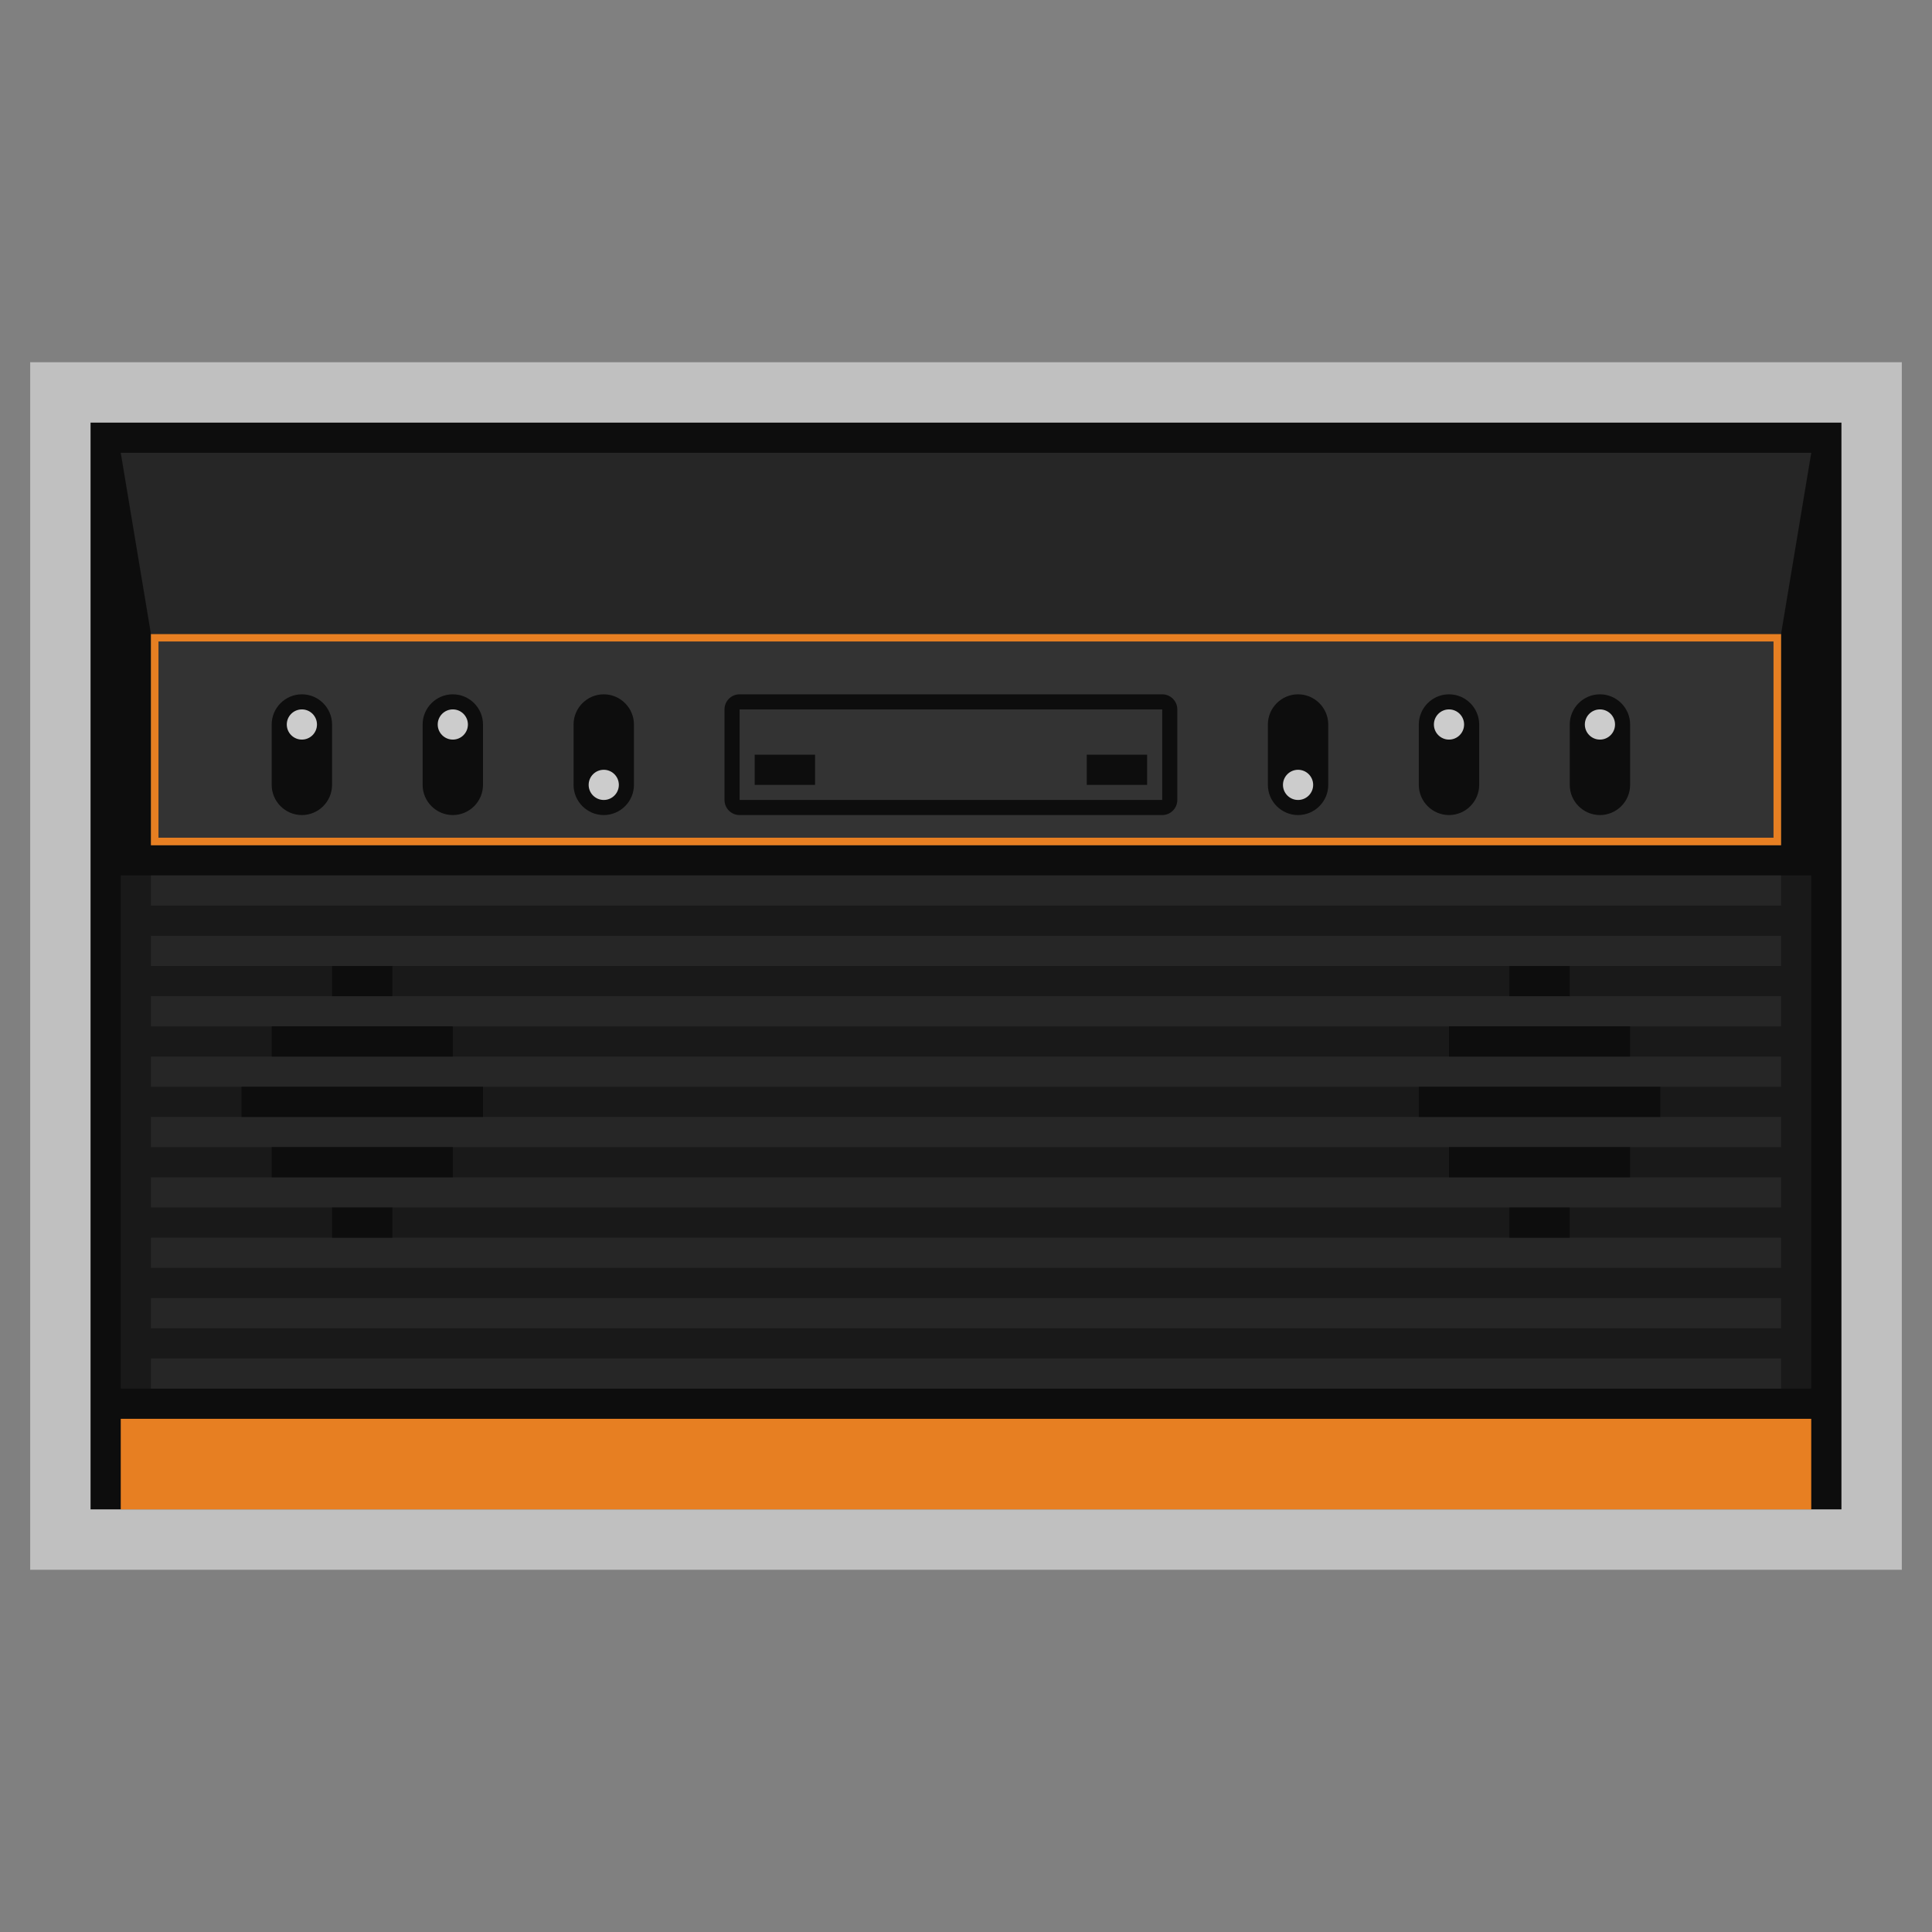 <?xml version="1.0" encoding="UTF-8" standalone="no"?>
<svg
   xmlns:dc="http://purl.org/dc/elements/1.1/"
   xmlns:cc="http://creativecommons.org/ns#"
   xmlns:rdf="http://www.w3.org/1999/02/22-rdf-syntax-ns#"
   xmlns:svg="http://www.w3.org/2000/svg"
   xmlns="http://www.w3.org/2000/svg"
   viewBox="0 0 320 320"
   height="320"
   width="320"
   xml:space="preserve"
   version="1.1"
   id="svg2"><rect x="0" y="0" width="320" height="320" fill="#808080" stroke="none"/><defs
     id="defs6"><clipPath
       id="clipPath16"
       clipPathUnits="userSpaceOnUse"><path
         id="path18"
         d="M 0,256 256,256 256,0 0,0 0,256 Z" /></clipPath><clipPath
       id="clipPath24"
       clipPathUnits="userSpaceOnUse"><path
         id="path26"
         d="M 4,208 252,208 252,48 4,48 4,208 Z" /></clipPath><clipPath
       id="clipPath68"
       clipPathUnits="userSpaceOnUse"><path
         id="path70"
         d="M 0,256 256,256 256,0 0,0 0,256 Z" /></clipPath></defs><g
     transform="matrix(1.25,0,0,-1.25,0,320)"
     id="g10"><g
       id="g12"><g
         clip-path="url(#clipPath16)"
         id="g14"><g
           id="g20"><g
             id="g22" /><g
             id="g28"><g
               style="opacity:0.5"
               id="g30"
               clip-path="url(#clipPath24)"><g
                 id="g32"
                 transform="translate(252,208)"><path
                   id="path34"
                   style="fill:#ffffff;fill-opacity:1;fill-rule:nonzero;stroke:none"
                   d="m 0,0 -8,0 -232,0 -8,0 0,-8 0,-144 0,-8 8,0 232,0 8,0 0,8 0,144 0,8 z" /></g></g></g></g></g></g><path
       id="path36"
       style="fill:#0d0d0d;fill-opacity:1;fill-rule:nonzero;stroke:none"
       d="m 244,56 -232,0 0,144 232,0 0,-144 z" /><path
       id="path38"
       style="fill:#191919;fill-opacity:1;fill-rule:nonzero;stroke:none"
       d="m 240,72 -224,0 0,68 224,0 0,-68 z" /><path
       id="path40"
       style="fill:#e77f22;fill-opacity:1;fill-rule:nonzero;stroke:none"
       d="m 240,56 -224,0 0,12 224,0 0,-12 z" /><path
       id="path42"
       style="fill:#262626;fill-opacity:1;fill-rule:nonzero;stroke:none"
       d="m 236,128 -216,0 0,4 216,0 0,-4 z" /><path
       id="path44"
       style="fill:#262626;fill-opacity:1;fill-rule:nonzero;stroke:none"
       d="m 236,136 -216,0 0,4 216,0 0,-4 z" /><path
       id="path46"
       style="fill:#262626;fill-opacity:1;fill-rule:nonzero;stroke:none"
       d="m 236,120 -216,0 0,4 216,0 0,-4 z" /><path
       id="path48"
       style="fill:#262626;fill-opacity:1;fill-rule:nonzero;stroke:none"
       d="m 236,112 -216,0 0,4 216,0 0,-4 z" /><path
       id="path50"
       style="fill:#262626;fill-opacity:1;fill-rule:nonzero;stroke:none"
       d="m 236,104 -216,0 0,4 216,0 0,-4 z" /><path
       id="path52"
       style="fill:#262626;fill-opacity:1;fill-rule:nonzero;stroke:none"
       d="m 236,96 -216,0 0,4 216,0 0,-4 z" /><path
       id="path54"
       style="fill:#262626;fill-opacity:1;fill-rule:nonzero;stroke:none"
       d="m 236,88 -216,0 0,4 216,0 0,-4 z" /><path
       id="path56"
       style="fill:#262626;fill-opacity:1;fill-rule:nonzero;stroke:none"
       d="m 236,80 -216,0 0,4 216,0 0,-4 z" /><path
       id="path58"
       style="fill:#262626;fill-opacity:1;fill-rule:nonzero;stroke:none"
       d="m 236,72 -216,0 0,4 216,0 0,-4 z" /><path
       id="path60"
       style="fill:#333333;fill-opacity:1;fill-rule:nonzero;stroke:none"
       d="m 236,144 -216,0 0,28 216,0 0,-28 z" /><path
       id="path62"
       style="fill:#e77f22;fill-opacity:1;fill-rule:nonzero;stroke:none"
       d="m 236,172 -216,0 0,-28 216,0 0,28 z m -1,-27 -214,0 0,26 214,0 0,-26 z" /><g
       id="g64"><g
         clip-path="url(#clipPath68)"
         id="g66"><g
           transform="translate(40,148)"
           id="g72"><path
             id="path74"
             style="fill:#0d0d0d;fill-opacity:1;fill-rule:nonzero;stroke:none"
             d="m 0,0 0,0 c -2.2,0 -4,1.8 -4,4 l 0,8 c 0,2.2 1.8,4 4,4 2.2,0 4,-1.8 4,-4 L 4,4 C 4,1.8 2.2,0 0,0" /></g><g
           transform="translate(42,160)"
           id="g76"><path
             id="path78"
             style="fill:#cccccc;fill-opacity:1;fill-rule:nonzero;stroke:none"
             d="m 0,0 c 0,-1.104 -0.896,-2 -2,-2 -1.104,0 -2,0.896 -2,2 0,1.104 0.896,2 2,2 1.104,0 2,-0.896 2,-2" /></g><g
           transform="translate(60,148)"
           id="g80"><path
             id="path82"
             style="fill:#0d0d0d;fill-opacity:1;fill-rule:nonzero;stroke:none"
             d="m 0,0 0,0 c -2.2,0 -4,1.8 -4,4 l 0,8 c 0,2.2 1.8,4 4,4 2.2,0 4,-1.8 4,-4 L 4,4 C 4,1.8 2.2,0 0,0" /></g><g
           transform="translate(62,160)"
           id="g84"><path
             id="path86"
             style="fill:#cccccc;fill-opacity:1;fill-rule:nonzero;stroke:none"
             d="m 0,0 c 0,-1.104 -0.896,-2 -2,-2 -1.104,0 -2,0.896 -2,2 0,1.104 0.896,2 2,2 1.104,0 2,-0.896 2,-2" /></g><g
           transform="translate(80,148)"
           id="g88"><path
             id="path90"
             style="fill:#0d0d0d;fill-opacity:1;fill-rule:nonzero;stroke:none"
             d="m 0,0 0,0 c -2.2,0 -4,1.8 -4,4 l 0,8 c 0,2.2 1.8,4 4,4 2.2,0 4,-1.8 4,-4 L 4,4 C 4,1.8 2.2,0 0,0" /></g><g
           transform="translate(82,152)"
           id="g92"><path
             id="path94"
             style="fill:#cccccc;fill-opacity:1;fill-rule:nonzero;stroke:none"
             d="m 0,0 c 0,-1.104 -0.896,-2 -2,-2 -1.104,0 -2,0.896 -2,2 0,1.104 0.896,2 2,2 1.104,0 2,-0.896 2,-2" /></g><g
           transform="translate(172,148)"
           id="g96"><path
             id="path98"
             style="fill:#0d0d0d;fill-opacity:1;fill-rule:nonzero;stroke:none"
             d="m 0,0 0,0 c -2.2,0 -4,1.8 -4,4 l 0,8 c 0,2.2 1.8,4 4,4 2.2,0 4,-1.8 4,-4 L 4,4 C 4,1.8 2.2,0 0,0" /></g><g
           transform="translate(174,152)"
           id="g100"><path
             id="path102"
             style="fill:#cccccc;fill-opacity:1;fill-rule:nonzero;stroke:none"
             d="m 0,0 c 0,-1.104 -0.896,-2 -2,-2 -1.104,0 -2,0.896 -2,2 0,1.104 0.896,2 2,2 1.104,0 2,-0.896 2,-2" /></g><g
           transform="translate(192,148)"
           id="g104"><path
             id="path106"
             style="fill:#0d0d0d;fill-opacity:1;fill-rule:nonzero;stroke:none"
             d="m 0,0 0,0 c -2.2,0 -4,1.8 -4,4 l 0,8 c 0,2.2 1.8,4 4,4 2.2,0 4,-1.8 4,-4 L 4,4 C 4,1.8 2.2,0 0,0" /></g><g
           transform="translate(236,172)"
           id="g108"><path
             id="path110"
             style="fill:#262626;fill-opacity:1;fill-rule:nonzero;stroke:none"
             d="M 0,0 -216,0 -220,24 4,24 0,0 Z" /></g><g
           transform="translate(194,160)"
           id="g112"><path
             id="path114"
             style="fill:#cccccc;fill-opacity:1;fill-rule:nonzero;stroke:none"
             d="m 0,0 c 0,-1.104 -0.896,-2 -2,-2 -1.104,0 -2,0.896 -2,2 0,1.104 0.896,2 2,2 1.104,0 2,-0.896 2,-2" /></g><g
           transform="translate(212,148)"
           id="g116"><path
             id="path118"
             style="fill:#0d0d0d;fill-opacity:1;fill-rule:nonzero;stroke:none"
             d="m 0,0 0,0 c -2.2,0 -4,1.8 -4,4 l 0,8 c 0,2.2 1.8,4 4,4 2.2,0 4,-1.8 4,-4 L 4,4 C 4,1.8 2.2,0 0,0" /></g><g
           transform="translate(214,160)"
           id="g120"><path
             id="path122"
             style="fill:#cccccc;fill-opacity:1;fill-rule:nonzero;stroke:none"
             d="m 0,0 c 0,-1.104 -0.896,-2 -2,-2 -1.104,0 -2,0.896 -2,2 0,1.104 0.896,2 2,2 1.104,0 2,-0.896 2,-2" /></g><g
           transform="translate(154,164)"
           id="g124"><path
             id="path126"
             style="fill:#0d0d0d;fill-opacity:1;fill-rule:nonzero;stroke:none"
             d="m 0,0 -56,0 c -1.104,0 -2,-0.896 -2,-2 l 0,-12 c 0,-1.104 0.896,-2 2,-2 l 56,0 c 1.104,0 2,0.896 2,2 L 2,-2 C 2,-0.896 1.104,0 0,0 m 0,-14 -56,0 0,12 56,0 0,-12 z" /></g><path
           id="path128"
           style="fill:#0d0d0d;fill-opacity:1;fill-rule:nonzero;stroke:none"
           d="m 52,124 -8,0 0,4 8,0 0,-4 z" /><path
           id="path130"
           style="fill:#0d0d0d;fill-opacity:1;fill-rule:nonzero;stroke:none"
           d="m 52,92 -8,0 0,4 8,0 0,-4 z" /><path
           id="path132"
           style="fill:#0d0d0d;fill-opacity:1;fill-rule:nonzero;stroke:none"
           d="m 64,108 -32,0 0,4 32,0 0,-4 z" /><path
           id="path134"
           style="fill:#0d0d0d;fill-opacity:1;fill-rule:nonzero;stroke:none"
           d="m 60,100 -24,0 0,4 24,0 0,-4 z" /><path
           id="path136"
           style="fill:#0d0d0d;fill-opacity:1;fill-rule:nonzero;stroke:none"
           d="m 208,124 -8,0 0,4 8,0 0,-4 z" /><path
           id="path138"
           style="fill:#0d0d0d;fill-opacity:1;fill-rule:nonzero;stroke:none"
           d="m 208,92 -8,0 0,4 8,0 0,-4 z" /><path
           id="path140"
           style="fill:#0d0d0d;fill-opacity:1;fill-rule:nonzero;stroke:none"
           d="m 220,108 -32,0 0,4 32,0 0,-4 z" /><path
           id="path142"
           style="fill:#0d0d0d;fill-opacity:1;fill-rule:nonzero;stroke:none"
           d="m 60,116 -24,0 0,4 24,0 0,-4 z" /><path
           id="path144"
           style="fill:#0d0d0d;fill-opacity:1;fill-rule:nonzero;stroke:none"
           d="m 216,116 -24,0 0,4 24,0 0,-4 z" /><path
           id="path146"
           style="fill:#0d0d0d;fill-opacity:1;fill-rule:nonzero;stroke:none"
           d="m 216,100 -24,0 0,4 24,0 0,-4 z" /><path
           id="path148"
           style="fill:#0d0d0d;fill-opacity:1;fill-rule:nonzero;stroke:none"
           d="m 108,152 -8,0 0,4 8,0 0,-4 z" /><path
           id="path150"
           style="fill:#0d0d0d;fill-opacity:1;fill-rule:nonzero;stroke:none"
           d="m 152,152 -8,0 0,4 8,0 0,-4 z" /></g></g></g></svg>